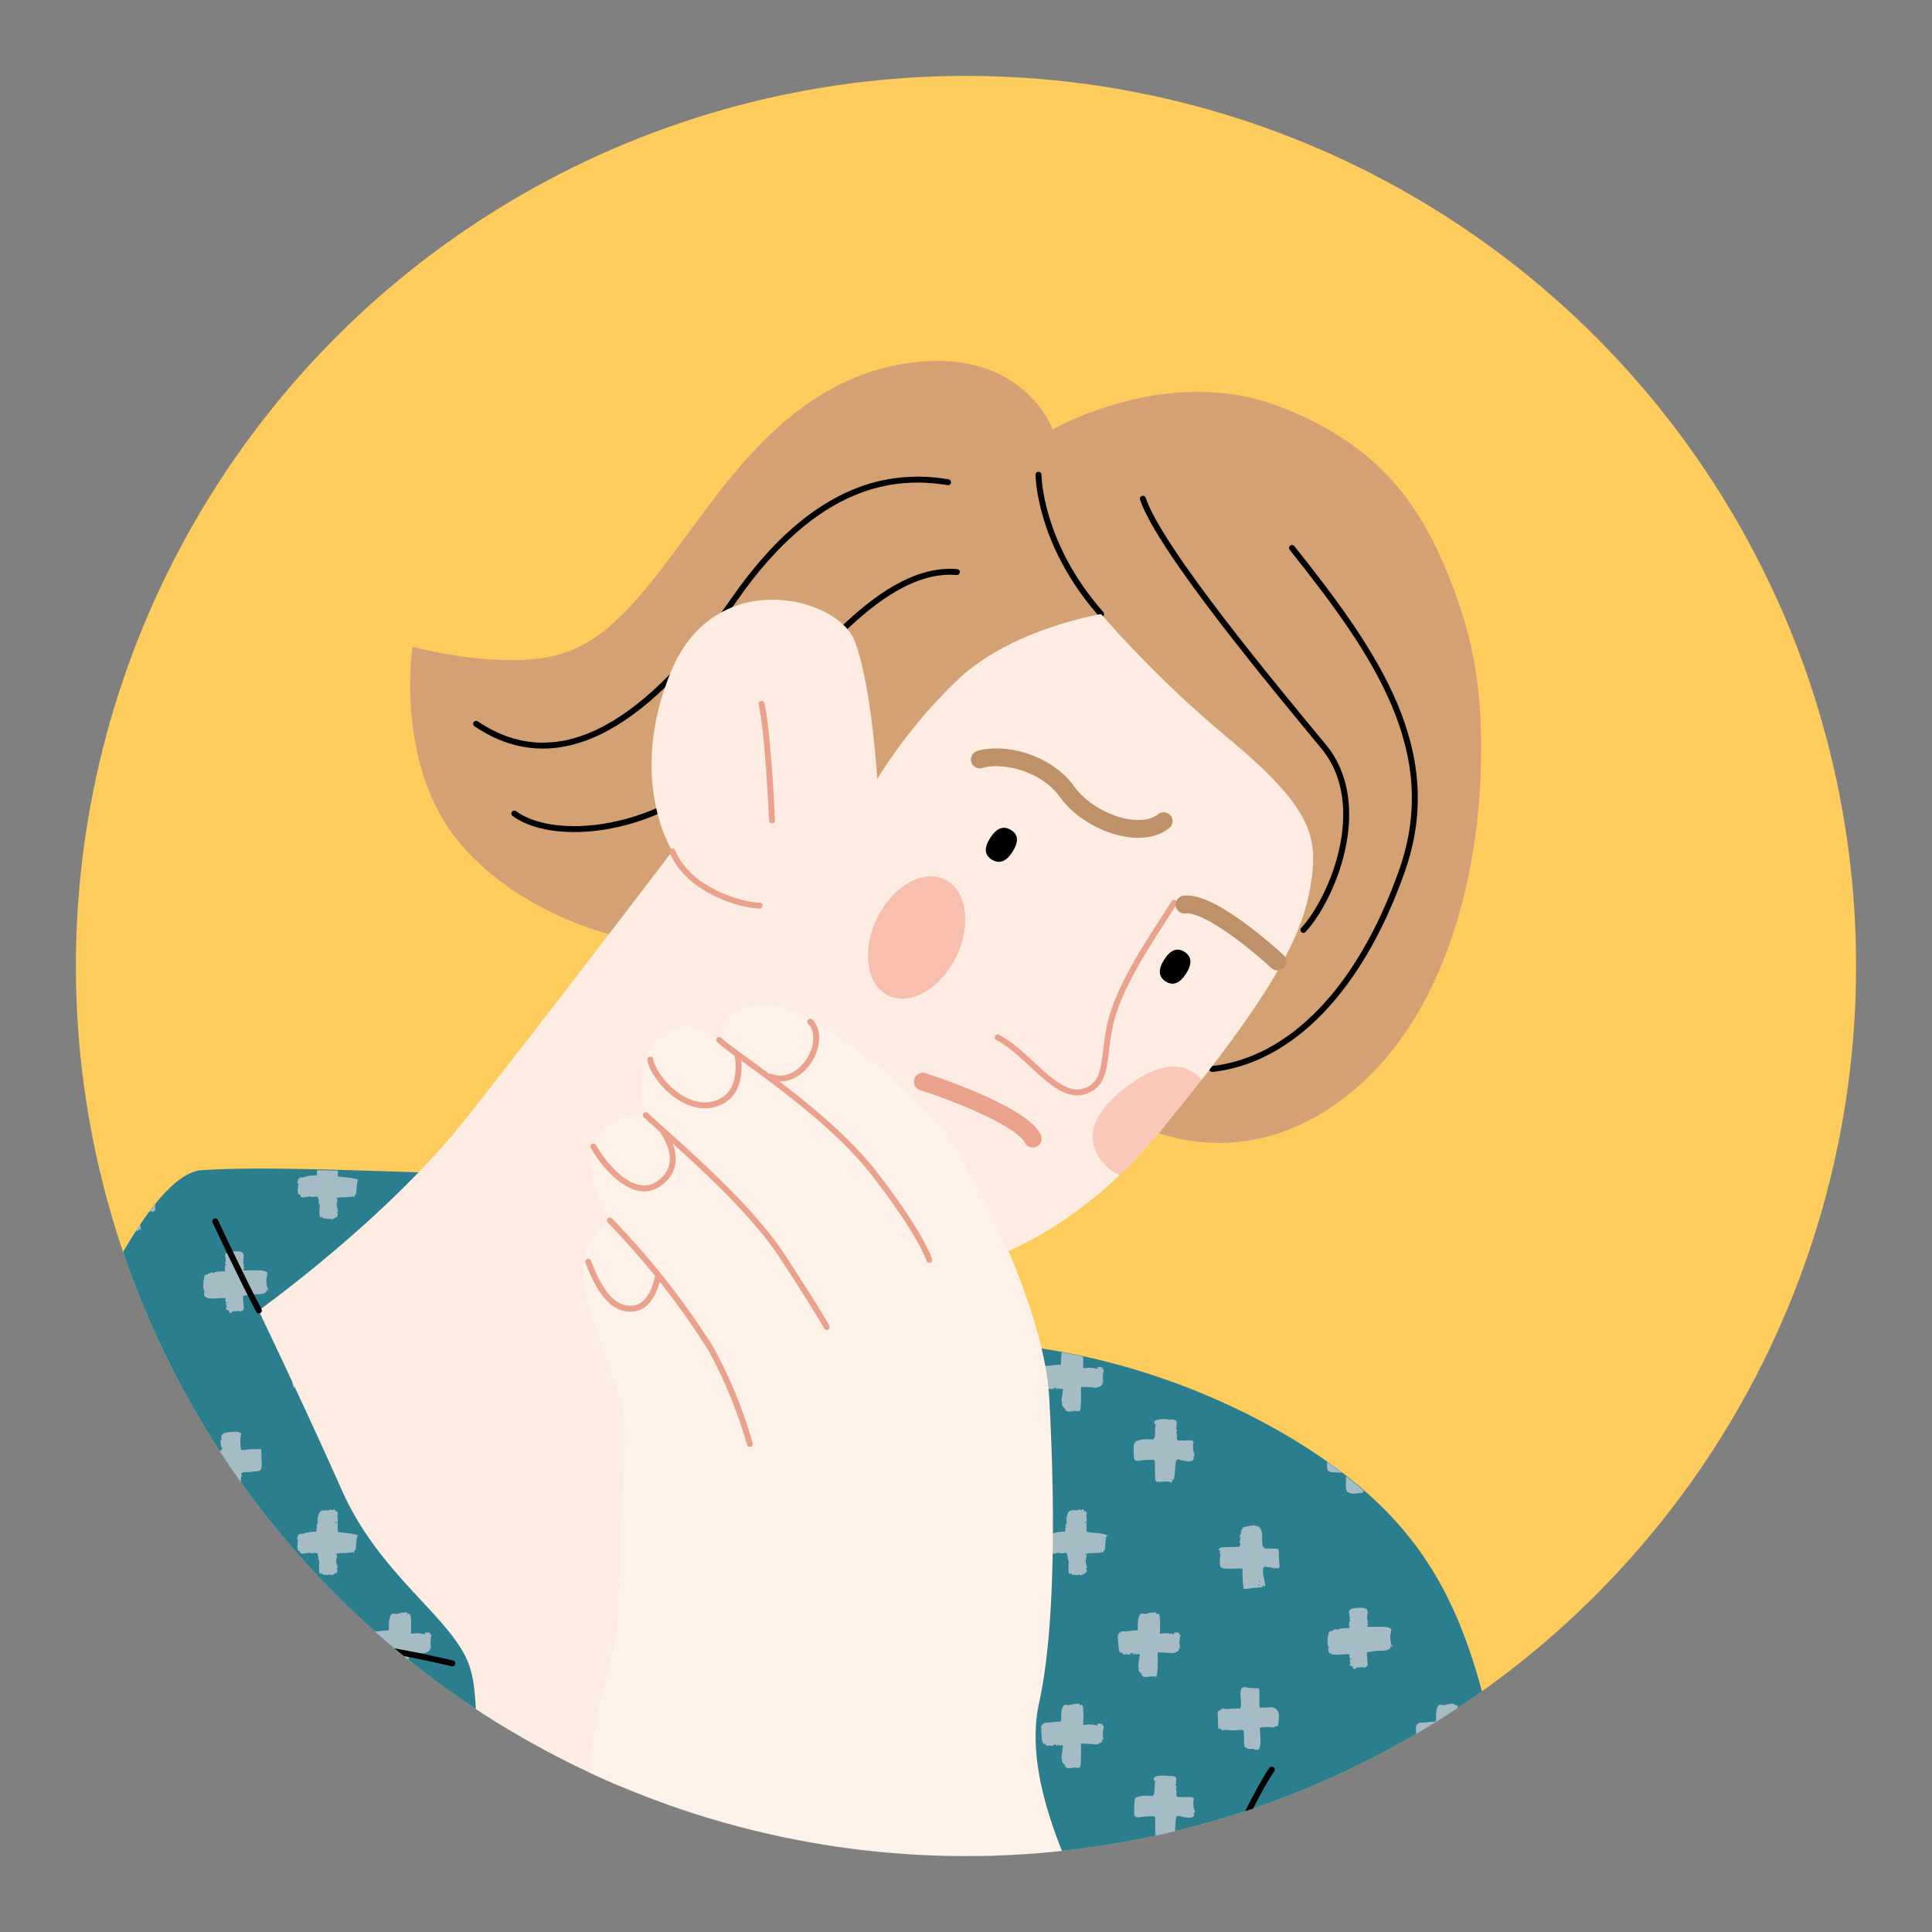 <svg xmlns="http://www.w3.org/2000/svg" id="Layer_1" data-name="Layer 1" viewBox="0 0 280 280"><rect x="0" y="0" width="280" height="280" fill="#808080" stroke="none"/><defs><clipPath id="clip-path"><circle id="SVGID" class="cls-1" cx="140" cy="-220" r="129"/></clipPath><clipPath id="clip-path-2"><circle id="SVGID-2" data-name="SVGID" class="cls-2" cx="140" cy="140" r="129"/></clipPath><style>.cls-1{fill:#a5bcc5}.cls-2{fill:#fdcc5c}.cls-10,.cls-15,.cls-16,.cls-6{fill:none;stroke-linecap:round;stroke-linejoin:round}.cls-6{stroke:#010101}.cls-10,.cls-15,.cls-6{stroke-width:.86px}.cls-7{fill:#eaa28d}.cls-8{fill:#047889}.cls-10{stroke:#c5513d}.cls-15{stroke:#eaa28d}.cls-16{stroke:#bf9169;stroke-width:2.58px}</style></defs><circle id="SVGID-3" data-name="SVGID" class="cls-1" cx="140" cy="-220" r="129"/><g style="clip-path:url(#clip-path)"><path d="M174-181.25c7.72-1.71 9.87 1.29 12.87 5.15a55.25 55.25 0 0 0 6.44 6.86s62.63 21 99.09 60.06 53.65 72.5 57.08 100.38-.85 48.47-12.87 63.06L259 1.5s-15-21.88-22.31-31.75-18.44-25.31-18.44-25.31l-5.61 110.68L96.82 63.7 80.94 26.81-22.44 67.56S-31 39.67-17.72-8.37s29.17-77.22 51.05-101.24 60.91-50.19 69.49-52.76c0 0 6.87-18 15-18.45s56.18-.43 56.18-.43Z" style="fill:#fcbf22"/><path d="M102.82-162.37a238.9 238.9 0 0 0-6.43 53.19c0 28.31 8.15 98.66 10.72 115.82l-19.73 4.72s-9.44-50.62-10.3-89.65 1.29-66.5 4.72-72.5 10.3-11.15 13.3-12 7.72.42 7.72.42Z" style="fill:#394766"/><path class="cls-6" d="M259 1.5c7.72-7.58 28.31-17 41.75-15.88"/><path class="cls-7" d="M-22.44 67.56A37 37 0 0 1-15 53.4a124.19 124.19 0 0 0 8.29-10S12.74-4.08 24.18-23s22-35.74 28.59-45.47S73.65-88.26 77-89.69c0 0 0 8.87.19 12.3 0 0 11.44-5.24 16.68-7.15s17.83-8.39 20.5-.38-2.48 11.82-2.48 11.82a11 11 0 0 1 4.67 6.1c1.24 4.2-2.29 9.53-2.29 9.53s3.53.1 3.43 5.34-4.48 9.54-4.48 9.54 3.34 2.67.29 8.67-16.68 13.82-21 22-25.84 72.83-42.42 93S17.12 102.69-.61 94.3s-21.83-26.74-21.83-26.74Z"/><path class="cls-8" d="m79.64 4.56 60.08-15.33A16.85 16.85 0 0 1 159.92.34L192.79 101c1.36 4.17-3 11.35-7.32 12.23l-62.23 10.36a14.88 14.88 0 0 1-17.17-10.07l-34.61-98c-1.28-3.99 4.08-9.91 8.18-10.96Z"/><path d="m76.62 8 61.89-15.8A14.88 14.88 0 0 1 156.33 2l33.45 102.47a7.36 7.36 0 0 1-5.52 9.49l-64 13.11a14.88 14.88 0 0 1-17.2-10.07L71.43 17.36A7.35 7.35 0 0 1 76.62 8Z" style="fill:#153745"/><path class="cls-7" d="M259 1.5s-14.59 9.86-28.31 13.29a174.71 174.71 0 0 1-36.47 4.72h-27.91l6.86 20.16s-12.86 8.58-27.45 9.44-30.46.86-30.46 7.72 12.06 8.87 12.06 8.87-9-.76-8.58 4.77 8 7.62 12.39 8.58 14.3 1.33 14.3 1.33-13.15 1.53-17.16 1.91-5.14 5.33-3.05 8.58 7.82 3.62 12.4 4.38a45.49 45.49 0 0 0 8.58.57s-8.2 0-7.44 4.77 3.81 7.24 13.35 8a108 108 0 0 0 39.65-4.39c15.07-4.76 26.31-13.34 39.66-17.54s40.8-6.86 65.2-11.82 36.71-13.54 40-20.59S342 23.18 325.8 8.88 295.48-5.61 282.52-4.84A64.33 64.33 0 0 0 259 1.5Z"/><path class="cls-10" d="M173.17 39.67c6.58-4.86 9.73-8 13.45-8.86M127.32 65.7c9.34 1.72 28 1 37.56-2.29"/><path class="cls-10" d="M117.6 52.73c5.72 0 9.72 1.91 11.06 5.53s1.33 6.1.76 7.82M119.69 67.8c5.15.19 13.16.76 14.3 5s.39 6.1.39 6.1M146.2 80c9 .19 20-.38 25.35-1.53M126.94 83.05c4.77 0 11.06 1.14 12.2 5.34s-.57 6.67-.57 6.67M146.2 95.82c13.53.77 21.73.58 28.59-.57"/><path class="cls-10" d="M149.44 96c4.19 2.29 7.62 10.11 2.67 12.59"/><path class="cls-8" d="M92.27 21.33c.7 2.59-.06 4.22-2.25 4.82s-3.68-.42-4.38-3 0-4.22 2.25-4.82 3.67.4 4.38 3Z"/></g><circle id="SVGID-4" data-name="SVGID" class="cls-2" cx="140" cy="140" r="129"/><g style="clip-path:url(#clip-path-2)"><path d="M67.76 170.14c-17-.55-30.24-1.1-38.49-.55s-18.69 26.94-18.69 26.94-97.87 23.64-152.85 97.87-30.79 133.6 9.35 171.54L-73 413.71l-15.94-37.39s9.34-3.3 29.68-13.2 25.85-13.19 25.85-13.19 10.41 50.58 14.3 79.17 7.7 113.81 7.7 113.81S40.27 568.75 99.1 560s79.17-24.19 79.17-24.19l-5.5-70.92s23.64 12.64 47.29-3.85 22-66 16.49-89.07S223.9 295 219 265.81s-9.35-44-32.44-57.73a101.23 101.23 0 0 0-46.74-13.75Z" style="fill:#2b7e8e"/><path class="cls-1" d="M192.33 212.21c0 .88-.05 1.18 1.3 1.18l.9.06c-.71-.54-1.44-1.08-2.2-1.61ZM195.27 216.18c.71.57 2 .11 2 .18s.3 0 .37-.32a62.71 62.71 0 0 0-2.56-2.12c.03.66-.17 1.98.19 2.26ZM164.45 209.11c-.2.2-.13 1.19-.13 1.73 0 1.28.54.79 1.9.75s1.13-.28 1.16 1.45c.05 2.13 0 1.71 1.25 1.68s.78.14 1.05.1.32-.19.16-.11.22-.18.29-.41a8.22 8.22 0 0 0 .18-1.43c.13-2 .21-1.24 1.78-1.09.61.05.88-.21.82-.21s.28-.28.15-.21-.11-.38 0-.33.12-.24 0-.16-.09 0 0-.05.08-.12 0-.2a2.94 2.94 0 0 1-.11-1.46c.1-.1 0-.42-.43-.42-1.16 0-1.92.17-1.94-.16s0-.86-.11-1-.07-.11 0-.06.1 0 .1-.2c0-.38-.11-.09-.2-.25s.15.18.16-.54-.05-.67-.53-.79-.36.12-.52 0a5.51 5.51 0 0 0-.89-.07c-1.62 0-1.38.7-1.19.7s0 0 0 1.13c-.05 2.06-.45.46-2.84 1.41-.08 0-.08 0 0 .05s-.01.04-.11.15Zm5.43 5.23c.05 0 .17.17.05.17s-.03-.17-.05-.17ZM176.86 224.71c.13 0 .13 0 0 .07s-.11.38 0 .41-.07.17-.07 1.2 0 1 3.27.92c0 2.73.24 2.84.15 2.85s-.05.19.78.07a13.07 13.07 0 0 1 1.63-.17c.34 0 .59-.26.46-.19s-.05-.19.14 0c.63.51-1-3.23.4-2.78.42.14.62-.05.62.09s.24 0 .42.12.12-.16.28-.06.31.13.31 0 .14.08.18-.14-.09-1.08-.09-1.92 0-.72-1-.75c-1.2 0-1.37.13-1.42-1.25 0-1 0-1.21-.24-1.6-.11-.21-.38-.5-.56-.41s-.1-.12-.33-.12a7.83 7.83 0 0 0-1.68.34c-.11.17.06.21-.13.28s0 .16-.13.36.17.24 0 .29-.27.64-.1.53 0 0-.07.53.25.29.09.45 0 .32-.12.33c-1.88.14-3-.09-3 .45a.13.13 0 0 0 .21.1Zm5.72 4.44c.08 0 .14 0 0 .12s-.11-.12 0-.12Zm-.12.52c.11 0 .18 0 0 .1s-.16-.1 0-.1ZM192.14 262.6c.1-.06.31.3.17.3s.06 0 0 1-.05 1.18 1.3 1.18a7.79 7.79 0 0 1 1.45.15c.2.13-.27 2.27.19 2.64.71.57 2 .1 2 .18.6.6.44-2.49.64-2.56s-.22-.18 0-.39.75-.11 1.32-.17c2-.23 1.56.08 1.53-3.31-3 0-2.59.22-2.68.16s-.19.08-.28-.2a6.85 6.85 0 0 1 0-2c.2-.25-.25-.46-.8-.46-2.64.08-1.51.6-1.91.45-.19-.07 0 0-.12.24s.15.52 0 .44-.12.77 0 1 .17.43 0 .5a.1.1 0 0 0 0 .15s-2 0-2 .29-.18 0-.13-.05-.24-.05-.39 0-.2.58-.31.4-.07.12.02.06Zm1.64.83c.16 0 .15.14.05.14s-.21-.14-.05-.14Zm-1.18-1.29c.05 0 .17.17.05.17s-.03-.17-.05-.17ZM192.52 238.62c.14 0 0 0 0 .4-.23 1.47 3.15.35 3.1.87 0 .26-.23.27 0 .35s-.1.31 0 .41-.07.27.1.39.09.07 0 .07-.1.07-.1.16.21.32.13.18.25.06.38.31.18.23.36 0 .87 0 .77-.17.34.35.88-.14c.23-.21-.23-2 .06-2a13.09 13.09 0 0 1 1.63-.21c1.71 0 1.33-.29 1.55-.27s.1-.8.26-.41.18-.12.08-.12-.41-1.34-.12-1.83v-.06c0 .04-.08 0 0-.15.48-1-3.23-.49-3.4-.65s-.12-.16 0-.16.08 0 0-.14-.08-.12 0-.08.1 0 .1-.07-.24-.06-.09-.23a.21.21 0 0 0 0-.23c-.35-.54.68-1.86-1-1.83-2.32 0-1.58.74-1.64 1.08 0 .16 0 .25.05.25s.07 0 0 .17 0 .44.1.36 0 .15-.1.09-.13.88-.06.83.06 0 .06.05c0 .23-1.35 0-1.71.34-.09.07-.13.08-.13 0 0-.27-.82.22-.85.23-.34.13-.26-.24-.39.39-.14.34-.23 1.86-.02 1.82Zm3.33 1.78c.16 0 .15 0 0 .1s-.16-.1 0-.1ZM162.58 239.57c.19-.15 0 .13.28.2s0-.09.59 0 .24-.15.4-.15.4-.15.32 0 0 .21.19.11.47.11.55 0 .37.07.22.39c-.08.17-.07.19 0 .14s-.31 1.15-.08 1.55c.1.17-.19.12 0 .32s.07.12.05.12.53.54.38.46.13.53 1 .29c1.23-.35 1.31 1.27 1.3-3.52a17.43 17.43 0 0 1 2.09.12c.38 0 1.1-.36 1-.62s.12-.3.05-.18.12.13.12 0a3.33 3.33 0 0 1-.07-1.21c.13-.69.15-.8 0-.69s-.1.05-.06-.1 0-.17-.1-.13-.05-.13-.36-.08-.41 0-.26.19-.6-.11-1.33-.08-.82.22-.76-.22c0 0 .13-2.35-.15-2.55s-.41.19-.36-.09-.78-.08-.81-.1c-.18-.07-.49.14-.88.18-.12 0-.91-.61-1 1.45 0 1 .07.93-.42.93s-.65.1-1.4.13-.79 0-.63.14-.16-.05-.31.12.22.34-.06.24h-.1c.04 0 .02 3.07.6 2.64Zm1.66 0c.06-.16.14-.1.11-.1s-.19.32-.11.08Zm-1.8-.14c.12 0 .09.17.05.17s-.18-.19-.05-.19ZM205.78 252.79c.18-.15 0 .14.27.21s0-.09.6 0 .24-.15.39-.15.4-.16.32 0 0 .2.2.1.46.12.54 0 .37.07.23.38-.08.2 0 .15-.31 1.15-.07 1.55c.1.16-.19.11 0 .31s.08.12.05.12.54.54.38.46.13.54 1 .3c1.23-.35 1.31 1.27 1.3-3.52a17.35 17.35 0 0 1 2.09.12c.38 0 1.11-.36 1-.62s.12-.3.05-.18.12.13.11 0a3.66 3.66 0 0 1-.06-1.22c.13-.68.15-.79 0-.68s-.09 0-.06-.1 0-.18-.09-.13-.06-.14-.37-.08-.4 0-.26.19-.6-.11-1.33-.08-.82.21-.75-.23c0 0 .12-2.34-.15-2.54s-.42.19-.37-.09-.77-.09-.81-.1-.49.14-.87.18c-.13 0-.91-.61-1 1.44 0 1 .07.94-.43.94s-.65.09-1.4.13-.78 0-.63.14-.15-.06-.31.12.22.34-.06.24h-.1c.04 0 0 3.12.59 2.64Zm1.66 0c.06-.16.14-.1.1-.1s-.19.31-.1.09Zm-1.81-.14c.12 0 .1.17.05.17s-.17-.18-.05-.18Z"/><path class="cls-1" d="M195.89 240.5c.11-.06.12-.1 0-.1s-.1.16 0 .1ZM176.81 250.54c.14-.13.15-.13.11 0s.36.25.53.19 1 .07 1.35.05c1.29-.07 1.32-.15 1.43.09s0 2 .18 2.29.37 0 .29.16.44.15.63.14c.68-.06.53.35.81.11.12-.1.13-.1.08 0s.66.29.4-2.48c-.07-.84-.05-.69.43-.75a5.14 5.14 0 0 1 1.24 0c.56.07.44-.21.56-.14s.45-.1.39-.26.73-2.51-1.12-2.51a13.07 13.07 0 0 1-1.51.06c-.21-.12 0-2.55-.14-2.71s-.14-.15-.14-.11 0 0-.09 0-1 0-1.21-.06a4.48 4.48 0 0 1-.51-.08c-1.38-.31-.27 2.68-.83 3.08a19 19 0 0 0-2 .09c-.12.08 0-.07-.3-.09s-.14.11-.39.1-.4.5-.4.29-.17 0-.12.58c.09 1.63-.01 2.26.33 1.96Zm.13-2.8s.07.16-.05.16.11-.16.05-.16ZM170.51 260.24c0-.31 0-.86-.11-1s-.07-.11 0-.06.1 0 .1-.2c0-.39-.11-.1-.2-.25s.15.17.16-.55-.05-.67-.53-.78-.36.12-.52 0a6.94 6.94 0 0 0-.89-.07c-1.62 0-1.38.71-1.19.71s0-.05 0 1.12c-.05 2.07-.45.46-2.84 1.42-.08 0-.08 0 0 .05s.08 0 0 .13-.13 1.19-.13 1.74c0 1.28.54.79 1.9.75s1.13-.28 1.16 1.45c.05 2.13 0 1.7 1.25 1.68s.78.13 1.05.09.32-.18.16-.1.22-.19.29-.42a8.23 8.23 0 0 0 .18-1.42c.13-2 .21-1.25 1.78-1.1.61.06.88-.2.82-.2s.28-.28.15-.21-.11-.39 0-.33.12-.25 0-.16-.09 0 0 0 .08-.13 0-.2a3 3 0 0 1-.11-1.47c.1-.09 0-.41-.43-.41-1.27-.05-2.03.12-2.05-.21Zm-.58 5.92c-.17 0 0-.17-.05-.17s.17.17.05.17ZM211.88 273.66v-1.8c0-.75-.21-.82-.05-.73s.12-.3 0-.24-.07 0 0-.08c.11-.27-.46 0-.34-.2s-.21-.24-.29-.1-.07-.06-.34-.06 0 .13-.56.11-1 0-1.17.54c-.09.3-.27.89-.09.8s-.37.41-.09.24-.29.81-.06.81-.15 0-.08.4.05.24-.84.35-.93.29-1.41.26c-.22 0-.3 0-.27.07s0 .09-.06.09-.25.27-.15.21-.22.33 0 .55.1.15 0 .18-.09.06 0 .13-.27 1.09.23 1.28c.3.11 0 .17.23.33s1.19-.15 1.3-.09.68.14.68 0 0-.06.08 0 .08.1.08 0 .09.12.22.07.1.5.23.67.07.11 0 .06c-.28-.17.11.33.1.49-.18 2.38.27 1.66.25 1.62s.15 0 .09.1.51.3.41.14.22.15.22.08.09 0 .21 0 .21.06.21-.05 0-.11.13 0 .2.09.47 0c.46-.14.15-.31.34-.24s.25-.21.28-.42-.13-.14-.13-.28.17.06.17-.08-.31-.93-.17-1.29.14-.68 0-.59-.32-.26 1.17-.24c1.31 0 1.22-.29 1.3 0 0 .14 0 .14 0 0s.05-.12.11-.09.07 0 0 0 0-.37.12-.31.11-2.47.42-2c.05.06.07.08.07 0-.06-.48-2.81-.55-3.02-.69Zm-.15-1.28c-.1.06-.31-.19-.22-.19s.32.13.22.19ZM176.86 276.37c.13 0 .13 0 0 .06s-.11.39 0 .42-.07.16-.07 1.2 0 .95 3.27.92c0 2.72.24 2.84.15 2.84s-.05.2.78.07a11.38 11.38 0 0 1 1.63-.16c.34 0 .59-.26.46-.2s-.05-.19.14 0c.63.51-1-3.24.4-2.78.42.13.62 0 .62.08s.24 0 .42.12.12-.16.28-.06.31.13.31 0 .14.09.18-.13-.09-1.09-.09-1.92 0-.72-1-.75c-1.2 0-1.37.12-1.42-1.25 0-1 0-1.21-.24-1.6-.11-.21-.38-.51-.56-.41s-.1-.12-.33-.12a7.26 7.26 0 0 0-1.68.34c-.11.17.06.21-.13.28s0 .15-.13.36.17.24 0 .29-.27.64-.1.53 0 0-.07.52.25.29.09.45 0 .32-.12.34c-1.88.14-3-.1-3 .45a.13.13 0 0 0 .21.11Zm5.72 4.43c.08 0 .14.05 0 .13s-.11-.13 0-.13Zm-.12.53c.11 0 .18 0 0 .1s-.16-.1 0-.1ZM137.83 211c.1-.06.31.29.17.29s.05 0 0 1 0 1.18 1.31 1.18a9 9 0 0 1 1.45.15c.2.13-.28 2.27.18 2.64.71.57 2 .11 2.06.18.59.6.43-2.48.64-2.55s-.22-.18 0-.39.75-.12 1.31-.18c2-.22 1.57.08 1.54-3.3-3 0-2.6.22-2.68.15s-.19.08-.28-.2a6.79 6.79 0 0 1 0-2c.2-.25-.25-.47-.8-.47-2.64.08-1.52.61-1.91.46-.2-.07 0 0-.12.23s.15.52 0 .45-.12.76 0 1 .18.43 0 .5a.09.09 0 0 0 0 .15s-2 0-2 .29-.18 0-.13-.05-.24 0-.39 0-.2.58-.31.4-.13.07-.04.07Zm1.64.82c.16 0 .15.14 0 .14s-.16-.19 0-.19Zm-1.18-1.28c.05 0 .17.17.05.17s-.03-.22-.05-.22ZM110.16 184.57c-.59 0-.66.09-1.41.13s-.78 0-.62.13-.16-.05-.31.12.22.35-.06.24h-.1c.04 0 0 3.15.61 2.68.18-.15 0 .14.28.21s0-.09.59-.05.24-.15.4-.15.4-.15.32 0 0 .2.19.1.47.12.55 0 .36.08.22.39-.08.2 0 .15-.31 1.15-.08 1.54c.1.17-.19.12 0 .32s.07.12 0 .12.54.54.39.46.13.53 1 .29c1.24-.34 1.32 1.28 1.3-3.51a16 16 0 0 1 2.1.11c.37 0 1.1-.35 1-.62s.12-.29 0-.18.12.14.12 0-.06-.32-.08-.52l-6.07-2c-.02.05-.13.04-.34.04Zm-2 3.35s-.17-.16 0-.16.06.16.01.16Zm1.76 0c.06-.16.14-.11.11-.11s-.18.32-.1.09ZM153.35 197.8c-.59 0-.65.09-1.4.13s-.79 0-.63.13-.16-.05-.31.12.22.34-.06.24h-.1c.04 0 0 3.15.61 2.68.19-.15 0 .13.28.2s0-.08.59 0 .24-.15.4-.15.4-.15.32 0 0 .21.19.11.47.11.55 0 .37.07.22.39c-.07.17-.07.2 0 .15s-.31 1.14-.07 1.54c.09.17-.19.12 0 .32s.08.12.05.12.53.54.38.46.13.53 1 .29c1.23-.35 1.31 1.27 1.3-3.52a17.43 17.43 0 0 1 2.09.12c.38 0 1.1-.36 1-.62s.11-.29.05-.18.11.13.11 0a3.62 3.62 0 0 1-.06-1.21c.13-.69.14-.8 0-.69s-.1.05-.06-.1 0-.17-.09-.13-.06-.13-.37-.08-.41 0-.26.19-.6-.11-1.33-.08-.82.22-.76-.22v-1.4q-1.6-.36-3.09-.63a4.38 4.38 0 0 0-.12.92c-.04.95.07.89-.43.9Zm-2 3.35c-.05 0-.18-.17-.05-.17s.11.17.07.17Zm1.76 0c.05-.16.14-.1.1-.1s-.21.31-.08.07ZM122.5 198.88c.14-.13.15-.12.11 0s.36.24.53.18 1 .07 1.34 0c1.29-.06 1.33-.15 1.44.09s0 2 .17 2.29.38 0 .3.17.43.15.63.13c.68 0 .52.35.81.11.12-.09.13-.09.07 0s.66.3.41-2.48c-.08-.83-.05-.69.42-.74a4.3 4.3 0 0 1 1.24 0c.56.06.45-.22.57-.14s.45-.11.38-.27.74-2.5-1.11-2.5a13.12 13.12 0 0 1-1.51.06c-.21-.13 0-2.56-.14-2.71S128 193 128 193h-.09c-.09 0-1.05-.06-1.21-.07a4.07 4.07 0 0 1-.51-.08c-1.38-.3-.27 2.69-.83 3.09a18.81 18.81 0 0 0-2 .08c-.13.08 0-.07-.3-.09s-.15.12-.4.11-.4.5-.4.28-.16 0-.11.58c.11 1.65.01 2.28.35 1.98Zm.12-2.8s.07.17-.05.17.07-.17.05-.17ZM111.91 211.59c1.39 0 1.12-.28 1.16 1.45.05 2.13 0 1.71 1.24 1.68s.79.14 1 .1.33-.19.17-.11.22-.18.29-.41a9.31 9.31 0 0 0 .18-1.43c.13-2 .21-1.24 1.77-1.09.62.05.89-.21.82-.21s.29-.28.16-.21-.11-.38 0-.33.11-.24 0-.16-.08 0 0-.05.08-.12 0-.2a2.73 2.73 0 0 1-.11-1.46c.1-.1 0-.42-.44-.42-1.15 0-1.92.17-1.94-.16s0-.86-.1-1-.07-.11 0-.06.1 0 .1-.2c0-.38-.11-.09-.21-.25s.16.18.17-.54 0-.67-.54-.79-.35.12-.51 0a5.51 5.51 0 0 0-.89-.07c-1.62 0-1.38.7-1.19.7s0 0 0 1.13c-.06 2.06-.45.46-2.84 1.41-.08 0-.08 0 0 .05s.08 0 0 .14-.13 1.19-.13 1.73c-.07 1.29.47.8 1.84.76Zm3.66 2.75c.05 0 .17.17.05.17s-.03-.17-.05-.17ZM151.74 223.22c.11.12.11.15 0 .19s-.09.06 0 .12-.26 1.1.24 1.29c.3.11 0 .16.23.32s1.19-.14 1.3-.09.67.15.67 0 0-.06.09 0 .08.11.08 0 .09.12.22.07.09.51.23.68.07.1 0 .06c-.28-.17.11.33.09.49-.18 2.38.28 1.65.26 1.62s.15 0 .09.09.5.3.41.15.22.15.22.07.09 0 .21 0 .21 0 .21-.06 0-.11.13 0 .19.08.46 0c.47-.14.16-.31.35-.23s.24-.22.28-.43-.13-.14-.13-.27.16.06.16-.09-.3-.92-.16-1.29c.08-.21.14-.67 0-.58s-.33-.26 1.17-.25c1.3 0 1.22-.29 1.3 0 0 .14 0 .14 0 0s.05-.13.11-.09.07 0 0 0 0-.37.12-.31.11-2.48.42-2.06c.06.08.08.09.06 0-.11-.43-2.86-.5-3.08-.63v-1.81c0-.75-.21-.82-.06-.72s.13-.31 0-.24-.06 0 0-.08c.11-.28-.46 0-.35-.21s-.2-.23-.28-.09-.07-.06-.34-.06 0 .13-.57.1-1 0-1.16.55c-.09.3-.28.89-.1.8s-.37.41-.08.24-.29.8-.07.8-.14 0-.08.41.06.23-.83.34-.94.29-1.41.26c-.22 0-.31 0-.27.07s0 .09-.07.09-.24.28-.14.21-.12.35.07.57Zm5.45-2.68c.07 0 .32.12.23.18s-.31-.18-.23-.18ZM122.55 224.71c.13 0 .13 0 0 .07s-.1.38 0 .41-.07.17-.07 1.2 0 1 3.26.92c0 2.73.25 2.84.16 2.85s0 .19.78.07a13.11 13.11 0 0 1 1.62-.17c.35 0 .6-.26.47-.19s-.05-.19.14 0c.62.51-1-3.23.39-2.78.43.14.63-.05.63.09s.23 0 .42.12.12-.16.28-.06.31.13.31 0 .13.08.18-.14-.09-1.08-.1-1.92 0-.72-1-.75c-1.21 0-1.38.13-1.43-1.25 0-1 0-1.21-.23-1.6-.11-.21-.39-.5-.56-.41s-.1-.12-.33-.12a8 8 0 0 0-1.69.34c-.1.17.06.21-.12.28s0 .16-.13.36.17.24 0 .29-.26.64-.09.53 0 0-.07.53.25.29.09.45 0 .32-.12.33c-1.88.14-3-.09-3 .45a.14.14 0 0 0 .21.1Zm5.72 4.44c.08 0 .13 0 0 .12s-.11-.12 0-.12Zm-.12.52c.11 0 .18 0 0 .1s-.15-.1 0-.1ZM137.83 262.6c.1-.06.31.3.17.3s.05 0 0 1 0 1.18 1.31 1.18a8 8 0 0 1 1.45.15c.2.13-.28 2.27.18 2.64.71.57 2 .1 2.06.18.59.6.43-2.49.64-2.56s-.22-.18 0-.39.75-.11 1.31-.17c2-.23 1.57.08 1.54-3.31-3 0-2.6.22-2.68.16s-.19.08-.28-.2a6.85 6.85 0 0 1 0-2c.2-.25-.25-.46-.8-.46-2.64.08-1.52.6-1.91.45-.2-.07 0 0-.12.24s.15.52 0 .44-.12.77 0 1 .18.43 0 .5a.09.09 0 0 0 0 .15s-2 0-2 .29-.18 0-.13-.05-.24-.05-.39 0-.2.58-.31.4-.13.12-.04.06Zm1.64.83c.16 0 .15.14 0 .14s-.16-.14 0-.14Zm-1.18-1.29c.05 0 .17.17.05.17s-.03-.17-.05-.17ZM138.21 238.62c.13 0 0 0 0 .4-.23 1.47 3.15.35 3.1.87 0 .26-.23.27 0 .35s-.11.31 0 .41-.07.27.1.39.09.07 0 .07-.1.07-.1.16.21.32.13.18.25.06.38.31.18.23.36 0 .87 0 .76-.17.34.35.88-.14c.24-.21-.22-2 .07-2a13.13 13.13 0 0 1 1.62-.21c1.72 0 1.33-.29 1.55-.27s.11-.8.27-.41.17-.12.08-.12-.42-1.34-.12-1.83c.05-.09 0-.1 0-.06s-.07 0 0-.15c.48-1-3.22-.49-3.39-.65s-.12-.16-.06-.16.09 0 0-.14-.09-.12 0-.08.1 0 .1-.07-.24-.06-.09-.23a.21.21 0 0 0 0-.23c-.35-.54.68-1.86-1-1.83-2.33 0-1.58.74-1.64 1.08 0 .16 0 .25.05.25s.07 0 0 .17 0 .44.1.36 0 .15-.1.09-.13.88-.06.83.06 0 .06.05c0 .23-1.36 0-1.71.34-.1.07-.13.08-.13 0 0-.27-.82.22-.85.23-.35.13-.26-.24-.39.39-.09.34-.18 1.86.03 1.82Zm3.33 1.78c.16 0 .14 0 0 .1s-.16-.1 0-.1ZM108.27 239.57c.18-.15 0 .13.28.2s0-.09.59 0 .24-.15.4-.15.4-.15.32 0 0 .21.19.11.47.11.55 0 .36.07.22.39c-.08.17-.08.19 0 .14s-.31 1.15-.08 1.55c.1.17-.19.12 0 .32s.07.12 0 .12.54.54.39.46.13.53 1 .29c1.24-.35 1.32 1.27 1.3-3.52a17.55 17.55 0 0 1 2.1.12c.37 0 1.1-.36 1-.62s.12-.3 0-.18.12.13.12 0a3.33 3.33 0 0 1-.07-1.21c.13-.69.15-.8 0-.69s-.09.05-.06-.1 0-.17-.09-.13 0-.13-.37-.08-.4 0-.26.19-.6-.11-1.33-.08-.81.22-.75-.22c0 0 .13-2.35-.15-2.55s-.41.19-.36-.09-.78-.08-.81-.1-.49.14-.88.18c-.12 0-.91-.61-1 1.45 0 1 .07.93-.42.93s-.66.1-1.41.13-.78 0-.62.14-.16-.05-.31.12.22.34-.06.24h-.1c.04 0 .08 3.07.67 2.64Zm1.66 0c.06-.16.14-.1.11-.1s-.19.32-.11.08Zm-1.81-.14c.12 0 .1.17 0 .17s-.12-.19 0-.19ZM151.46 252.79c.19-.15 0 .14.28.21s0-.09.59 0 .24-.15.4-.15.4-.16.32 0 0 .2.19.1.47.12.55 0 .37.07.22.38-.07.2 0 .15-.31 1.15-.07 1.55c.09.16-.19.11 0 .31s.08.12.05.12.53.54.38.46.13.54 1 .3c1.23-.35 1.31 1.27 1.3-3.52a17.43 17.43 0 0 1 2.09.12c.38 0 1.1-.36 1-.62s.11-.3.05-.18.11.13.11 0a3.66 3.66 0 0 1-.06-1.22c.13-.68.14-.79 0-.68s-.1 0-.06-.1 0-.18-.09-.13-.06-.14-.37-.08-.41 0-.26.19-.6-.11-1.33-.08-.82.21-.76-.23c0 0 .13-2.34-.14-2.54s-.42.19-.37-.09-.77-.09-.81-.1-.49.14-.88.18c-.12 0-.9-.61-1 1.44 0 1 .08.94-.42.94s-.65.09-1.4.13-.79 0-.63.14-.16-.06-.31.12.22.34-.06.24h-.1c.04 0 .01 3.12.59 2.64Zm1.67 0c.05-.16.14-.1.1-.1s-.23.31-.1.09Zm-1.81-.14c.12 0 .09.17.05.17s-.18-.18-.05-.18Z"/><path class="cls-1" d="M141.58 240.5c.1-.06.12-.1 0-.1s-.11.16 0 .1ZM122.5 250.54c.14-.13.15-.13.11 0s.36.25.53.19 1 .07 1.34.05c1.29-.07 1.33-.15 1.44.09s0 2 .17 2.29.38 0 .3.16.43.15.63.14c.68-.06.52.35.81.11.12-.1.13-.1.07 0s.66.29.41-2.48c-.08-.84-.05-.69.42-.75a5.15 5.15 0 0 1 1.24 0c.56.07.45-.21.57-.14s.45-.1.38-.26.74-2.51-1.11-2.51a13.12 13.12 0 0 1-1.51.06c-.21-.12 0-2.55-.14-2.71s-.14-.15-.14-.11 0 0-.09 0-1.05 0-1.21-.06a4.07 4.07 0 0 1-.51-.08c-1.38-.31-.27 2.68-.83 3.08a19 19 0 0 0-2 .09c-.13.08 0-.07-.3-.09s-.15.11-.4.1-.4.5-.4.29-.16 0-.11.58c.09 1.63-.01 2.26.33 1.96Zm.12-2.8s.07.16-.05.16.07-.16.05-.16ZM116.19 260.24c0-.31 0-.86-.1-1s-.07-.11 0-.06.1 0 .1-.2c0-.39-.11-.1-.21-.25s.16.17.17-.55 0-.67-.54-.78-.35.12-.51 0a6.94 6.94 0 0 0-.89-.07c-1.62 0-1.38.71-1.19.71s0-.05 0 1.12c-.06 2.07-.45.46-2.84 1.42-.08 0-.08 0 0 .05s.08 0 0 .13-.18 1.24-.18 1.74c0 1.28.54.79 1.91.75s1.12-.28 1.16 1.45c.05 2.13 0 1.7 1.24 1.68s.79.13 1 .09.33-.18.17-.1.22-.19.29-.42a9.34 9.34 0 0 0 .18-1.42c.13-2 .21-1.25 1.77-1.1.62.06.89-.2.82-.2s.29-.28.16-.21-.11-.39 0-.33.11-.25 0-.16-.08 0 0 0 .08-.13 0-.2a2.77 2.77 0 0 1-.11-1.47c.1-.09 0-.41-.44-.41-1.15-.05-1.94.12-1.96-.21Zm-.57 5.92c-.17 0 0-.17-.05-.17s.17.17.05.17ZM151.74 274.88c.11.12.11.15 0 .18s-.09.06 0 .13-.26 1.09.24 1.28c.3.11 0 .17.23.33s1.19-.15 1.3-.09.67.14.67 0 0-.06.09 0 .08.1.08 0 .09.12.22.07.09.5.23.67.07.11 0 .06c-.28-.17.11.33.09.49-.18 2.38.28 1.66.26 1.62s.15 0 .09.1.5.3.41.14.22.15.22.08.09 0 .21 0 .21.06.21-.05 0-.11.13 0 .19.09.46 0c.47-.14.16-.31.35-.24s.24-.21.28-.42-.13-.14-.13-.28.16.06.16-.08-.3-.93-.16-1.29.14-.68 0-.59-.33-.26 1.17-.24c1.3 0 1.22-.29 1.3 0 0 .14 0 .14 0 0s.05-.12.11-.09.07 0 0 0 0-.37.12-.31.11-2.47.42-2c.06.08.08.08.06 0-.11-.43-2.86-.5-3.08-.64v-1.8c0-.75-.21-.82-.06-.73s.13-.3 0-.24-.06 0 0-.08c.11-.27-.46 0-.35-.2s-.2-.24-.28-.1-.07-.06-.34-.06 0 .13-.57.11-1 0-1.16.54c-.09.3-.28.89-.1.8s-.37.41-.08.24-.29.81-.07.81-.14 0-.08.4.06.24-.83.35-.94.29-1.41.26c-.22 0-.31 0-.27.07s0 .09-.07.09-.24.27-.14.21-.12.28.07.5Zm5.45-2.69c.07 0 .32.13.23.19s-.31-.19-.23-.19ZM122.55 276.37c.13 0 .13 0 0 .06s-.1.39 0 .42-.07.16-.07 1.2 0 .95 3.26.92c0 2.72.25 2.84.16 2.84s0 .2.78.07a11.39 11.39 0 0 1 1.62-.16c.35 0 .6-.26.47-.2s-.05-.19.14 0c.62.51-1-3.24.39-2.78.43.13.63 0 .63.08s.23 0 .42.12.12-.16.28-.06.31.13.31 0 .13.09.18-.13-.09-1.09-.1-1.92 0-.72-1-.75c-1.21 0-1.38.12-1.43-1.25 0-1 0-1.21-.23-1.6-.11-.21-.39-.51-.56-.41s-.1-.12-.33-.12a7.45 7.45 0 0 0-1.69.34c-.1.17.06.21-.12.28s0 .15-.13.36.17.24 0 .29-.26.64-.09.53 0 0-.07.52.25.29.09.45 0 .32-.12.34c-1.88.14-3-.1-3 .45a.14.14 0 0 0 .21.11Zm5.72 4.43c.08 0 .13.05 0 .13s-.11-.13 0-.13Zm-.12.53c.11 0 .18 0 0 .1s-.15-.1 0-.1ZM71.22 172.14c-.13.13 0 .32-.13.33-1.88.14-3-.09-3 .46 0 .07.06.12.15.13s.13 0 0 .06-.1.39 0 .42-.07.16-.07 1.2 0 .95 3.26.92c0 2.72.25 2.84.16 2.84s-.06.2.78.07a11.25 11.25 0 0 1 1.62-.16c.35 0 .6-.27.46-.2s0-.19.15 0c.62.51-1.06-3.24.39-2.78.42.13.63-.06.63.08s.23 0 .41.12.13-.16.29-.06.3.13.3 0 .14.09.18-.13-.08-1.09-.09-1.92a3.44 3.44 0 0 0 0-.35l-1.21-.41c-.65 0-.93 0-1.06-.36l-3.24-1.1a1.44 1.44 0 0 0-.07.39c-.05.53.24.31.09.45Zm2.78 5.35c.09 0 .14 0 0 .13s-.16-.13 0-.13Zm-.12.53c.12 0 .18 0 0 .09s-.21-.11-.05-.11ZM83.52 211c.09-.06.31.29.17.29s0 0 0 1 0 1.18 1.31 1.18a8.73 8.73 0 0 1 1.44.15c.2.13-.27 2.27.19 2.64.71.57 2 .11 2 .18.6.6.44-2.48.65-2.55s-.22-.18 0-.39.74-.12 1.31-.18c2-.22 1.56.08 1.53-3.3-3 0-2.59.22-2.67.15s-.2.08-.29-.2a7.13 7.13 0 0 1 0-2c.2-.25-.25-.47-.8-.47-2.64.08-1.52.61-1.92.46-.19-.07 0 0-.11.23s.15.52 0 .45-.13.76 0 1 .18.43 0 .5a.1.1 0 0 0-.06.15s-2 0-2 .29-.18 0-.13-.05-.23 0-.38 0-.21.58-.32.4-.02.07.08.07Zm1.64.82c.15 0 .15.14 0 .14s-.16-.19 0-.19ZM84 210.49s.17.17 0 .17 0-.17 0-.17ZM83.9 187c.13 0 0 0 0 .4-.24 1.47 3.15.35 3.1.87 0 .27-.23.27 0 .35s-.1.31.06.41-.08.28.1.39.08.08 0 .08-.11.07-.11.16.22.31.13.18.26 0 .38.3.18.23.37 0 .86 0 .76-.17.34.35.88-.13c.24-.21-.22-2.05.06-2.05a13.69 13.69 0 0 1 1.63-.21c1.72 0 1.33-.28 1.55-.26s.11-.8.26-.41.18-.12.09-.12-.42-1.35-.12-1.84q.07-.12 0-.06c-.07.05-.07 0 0-.15.48-1-3.23-.48-3.39-.65s-.12-.15-.06-.15.09 0 0-.14-.08-.13 0-.08.11 0 .11-.07-.24-.06-.1-.24a.21.21 0 0 0 0-.23c-.35-.54.67-1.86-1-1.83-2.33 0-1.58.75-1.64 1.08 0 .16 0 .25.05.25s.07 0 0 .18 0 .43.1.36 0 .15-.1.09-.13.87-.07.83.07 0 .07 0c0 .24-1.36 0-1.72.34-.09.08-.12.08-.12 0 0-.27-.82.22-.86.24-.34.12-.25-.25-.39.39-.15.37-.23 1.89-.02 1.89Zm3.33 1.78c.16 0 .14 0 0 .1s-.16-.14 0-.14ZM54 187.91c.18-.15 0 .14.27.21s0-.09.6-.05.24-.15.4-.15.39-.15.31 0 0 .2.2.1.47.12.54 0 .37.08.23.39-.08.2 0 .15-.3 1.15-.07 1.54c.1.17-.19.12 0 .32s.08.12.05.12.54.54.39.46.12.53 1 .29c1.23-.34 1.31 1.28 1.3-3.51a16 16 0 0 1 2.1.11c.37 0 1.1-.35 1-.62s.12-.29.05-.18.12.14.11 0a3.6 3.6 0 0 1-.06-1.21c.13-.68.15-.79 0-.69s-.09.05-.06-.09 0-.18-.09-.14 0-.13-.37-.08-.4 0-.26.2-.6-.12-1.33-.08-.81.21-.75-.23c0 0 .12-2.34-.15-2.54s-.42.19-.36-.09-.78-.09-.82-.1-.48.14-.87.18c-.13 0-.91-.61-1 1.44 0 1 .07.93-.43.94s-.65.09-1.4.13-.78 0-.63.13-.15-.05-.31.12.22.35 0 .24h-.1c.05 0-.12 3.16.51 2.69Zm1.66 0c.06-.16.14-.11.1-.11s-.23.33-.14.1Zm-1.81-.14c.12 0 .1.16 0 .16s-.16-.17-.04-.17ZM97.15 201.14c.19-.15 0 .13.28.2s0-.08.59 0 .24-.15.4-.15.4-.15.32 0 0 .21.19.11.47.11.55 0 .36.07.22.39c-.08.17-.08.2 0 .15s-.31 1.14-.08 1.54c.1.17-.19.12 0 .32s.07.12 0 .12.54.54.39.46.13.53 1 .29c1.24-.35 1.32 1.27 1.31-3.52a17.43 17.43 0 0 1 2.09.12c.37 0 1.1-.36 1-.62s.12-.29.05-.18.12.13.12 0a3.33 3.33 0 0 1-.07-1.21c.13-.69.15-.8 0-.69s-.09.05 0-.1 0-.17-.1-.13 0-.13-.37-.08-.4 0-.25.19-.61-.11-1.34-.08-.81.22-.75-.22c0 0 .13-2.35-.15-2.54s-.41.18-.36-.1-.78-.08-.81-.1-.49.14-.88.18c-.12 0-.91-.61-1 1.45 0 1 .07.93-.42.94s-.65.09-1.4.13-.79 0-.63.13-.16-.05-.31.12.22.34-.06.24h-.1c.04 0-.02 3.11.57 2.64Zm1.66 0c.06-.16.14-.1.11-.1s-.19.32-.11.08ZM97 201c.12 0 .1.17 0 .17s-.12-.17 0-.17Z"/><path class="cls-1" d="M87.27 188.84c.1-.06.12-.1 0-.1s-.11.16 0 .1ZM68.19 198.88c.14-.13.15-.12.1 0s.37.24.54.18 1 .07 1.34 0c1.29-.06 1.33-.15 1.44.09s0 2 .17 2.29.38 0 .3.17.43.15.62.13c.69 0 .53.35.82.11.11-.09.13-.09.07 0s.66.3.41-2.48c-.08-.83-.06-.69.42-.74a4.29 4.29 0 0 1 1.24 0c.56.06.45-.22.57-.14s.44-.11.38-.27.73-2.5-1.11-2.5a13.27 13.27 0 0 1-1.52.06c-.21-.13 0-2.56-.14-2.71s-.13-.16-.13-.12 0 0-.09 0-1.05-.06-1.21-.07a3.71 3.71 0 0 1-.51-.08c-1.38-.3-.28 2.69-.83 3.09a18.81 18.81 0 0 0-2 .08c-.13.08 0-.07-.3-.09s-.15.12-.4.11-.4.5-.4.28-.16 0-.11.58c.14 1.7-.01 2.33.33 2.03Zm.12-2.8s.07.17 0 .17.02-.17 0-.17ZM61.88 208.58a3.09 3.09 0 0 0-.1-1c-.08-.09-.07-.11 0-.06s.11 0 .11-.2c0-.38-.12-.09-.21-.25s.16.18.16-.54-.05-.67-.53-.79-.35.12-.52 0a5.39 5.39 0 0 0-.88-.07c-1.62 0-1.38.7-1.19.7s0 0 0 1.13c-.05 2.06-.45.46-2.83 1.41-.08 0-.08 0 0 .05s.08 0 0 .14-.13 1.19-.13 1.73c0 1.28.54.79 1.91.75s1.12-.28 1.16 1.45c0 2.13 0 1.71 1.24 1.68s.78.14 1 .1.33-.19.17-.11.22-.18.28-.41a7.36 7.36 0 0 0 .18-1.43c.13-2 .21-1.24 1.78-1.09.61.05.89-.21.82-.21s.29-.28.16-.21-.12-.38 0-.33.12-.24 0-.16-.08 0 0-.05.08-.12 0-.2a2.83 2.83 0 0 1-.1-1.46c.09-.1 0-.42-.44-.42-1.26.01-2.02.18-2.04-.15Zm-.57 5.93c-.17 0 0-.17-.05-.17s.17.17.05.17ZM103.25 222v-1.81c0-.75-.21-.82-.06-.72s.13-.31 0-.24-.06 0 0-.08c.11-.28-.46 0-.35-.21s-.2-.23-.28-.09-.07-.06-.34-.06 0 .13-.57.1-1 0-1.16.55c-.09.3-.28.89-.1.8s-.37.41-.09.24-.29.8-.06.8-.15 0-.08.41.06.23-.83.34-.94.29-1.41.26c-.22 0-.31 0-.27.07s0 .09-.07.09-.24.28-.14.21-.23.33 0 .55.11.15 0 .19-.09.06 0 .12-.27 1.1.24 1.29c.3.11 0 .16.23.32s1.19-.14 1.3-.09.67.15.67 0 0-.06.09 0 .08.11.08 0 .08.12.22.07.09.51.23.68.07.1 0 .06c-.29-.17.1.33.09.49-.18 2.38.28 1.65.26 1.62s.14 0 .09.09.5.3.41.15.22.15.22.07.09 0 .21 0 .21 0 .21-.06 0-.11.13 0 .19.08.46 0c.47-.14.16-.31.35-.23s.24-.22.28-.43-.14-.14-.14-.27.17.06.17-.09-.3-.92-.17-1.29c.08-.21.14-.67 0-.58s-.33-.26 1.17-.25c1.3 0 1.22-.29 1.29 0 0 .14 0 .14 0 0s0-.13.1-.09.08 0 0 0 0-.37.11-.31.12-2.48.43-2.06c0 .06.06.08.07.05-.02-.45-2.78-.52-2.99-.66Zm-.15-1.29c-.09.07-.3-.18-.22-.18s.32.13.22.19ZM68.24 224.71c.12 0 .13 0 0 .07s-.1.38 0 .41-.07.17-.07 1.2 0 1 3.26.92c0 2.73.25 2.84.16 2.85s-.06.19.78.07a12.91 12.91 0 0 1 1.62-.17c.35 0 .6-.26.46-.19s0-.19.15 0c.62.51-1.06-3.23.39-2.78.42.14.63-.05.63.09s.23 0 .41.12.13-.16.29-.06.3.13.3 0 .14.08.18-.14-.08-1.08-.09-1.92 0-.72-1-.75c-1.2 0-1.37.13-1.42-1.25a3.3 3.3 0 0 0-.23-1.6c-.11-.21-.39-.5-.56-.41s-.11-.12-.33-.12a7.79 7.79 0 0 0-1.69.34c-.11.17.06.21-.12.28s0 .16-.13.36.16.24 0 .29-.26.64-.1.53 0 0-.06.53.24.29.09.45 0 .32-.13.33c-1.88.14-3-.09-3 .45a.14.14 0 0 0 .21.1Zm5.76 4.44c.09 0 .14 0 0 .12s-.16-.12 0-.12Zm-.12.52c.12 0 .18 0 0 .1s-.21-.1-.05-.1ZM83.52 262.6c.09-.06.31.3.17.3s0 0 0 1 0 1.18 1.31 1.18a7.77 7.77 0 0 1 1.44.15c.2.13-.27 2.27.19 2.64.71.57 2 .1 2 .18.6.6.44-2.49.65-2.56s-.22-.18 0-.39.74-.11 1.31-.17c2-.23 1.56.08 1.53-3.31-3 0-2.59.22-2.67.16s-.2.08-.29-.2a7.19 7.19 0 0 1 0-2c.2-.25-.25-.46-.8-.46-2.64.08-1.52.6-1.92.45-.19-.07 0 0-.11.24s.15.52 0 .44-.13.77 0 1 .18.43 0 .5a.1.1 0 0 0-.06.15s-2 0-2 .29-.18 0-.13-.05-.23-.05-.38 0-.21.58-.32.4-.02.12.08.06Zm1.64.83c.15 0 .15.14 0 .14s-.16-.14 0-.14ZM84 262.14s.17.17 0 .17 0-.17 0-.17ZM83.9 238.62c.13 0 0 0 0 .4-.24 1.47 3.15.35 3.1.87 0 .26-.23.27 0 .35s-.1.31.06.41-.08.27.1.39.08.07 0 .07-.11.07-.11.16.22.32.13.18.26.06.38.31.18.23.37 0 .86 0 .76-.17.34.35.88-.14c.24-.21-.22-2 .06-2a13.69 13.69 0 0 1 1.63-.21c1.72 0 1.33-.29 1.55-.27s.11-.8.26-.41.18-.12.09-.12-.42-1.34-.12-1.83v-.06c0 .04-.07 0 0-.15.48-1-3.23-.49-3.39-.65s-.12-.16-.06-.16.09 0 0-.14-.08-.12 0-.08.11 0 .11-.07-.24-.06-.1-.23a.21.21 0 0 0 0-.23c-.35-.54.67-1.86-1-1.83-2.33 0-1.58.74-1.64 1.08 0 .16 0 .25.05.25s.07 0 0 .17 0 .44.1.36 0 .15-.1.09-.13.88-.07.83.07 0 .07.05c0 .23-1.36 0-1.72.34-.09.07-.12.08-.12 0 0-.27-.82.22-.86.23-.34.13-.25-.24-.39.39-.15.34-.23 1.86-.02 1.82Zm3.33 1.78c.16 0 .14 0 0 .1s-.16-.1 0-.1ZM54 239.57c.18-.15 0 .13.27.2s0-.09.6 0 .24-.15.4-.15.39-.15.31 0 0 .21.2.11.47.11.54 0 .37.07.23.39c-.08.17-.08.19 0 .14s-.3 1.15-.07 1.55c.1.17-.19.12 0 .32s.08.12.05.12.54.54.39.46.12.53 1 .29c1.23-.35 1.31 1.27 1.3-3.52a17.55 17.55 0 0 1 2.1.12c.37 0 1.1-.36 1-.62s.12-.3.05-.18.12.13.11 0a3.62 3.62 0 0 1-.06-1.21c.13-.69.15-.8 0-.69s-.09.05-.06-.1 0-.17-.09-.13 0-.13-.37-.08-.4 0-.26.19-.6-.11-1.33-.08-.81.22-.75-.22c0 0 .12-2.35-.15-2.55s-.42.19-.36-.09-.78-.08-.82-.1-.48.14-.87.18c-.13 0-.91-.61-1 1.45 0 1 .07.93-.43.93s-.65.1-1.4.13-.78 0-.63.14-.15-.05-.31.12.22.34 0 .24h-.1c.05 0-.12 3.07.51 2.64Zm1.66 0c.06-.16.14-.1.1-.1s-.23.32-.14.08Zm-1.81-.14c.12 0 .1.17 0 .17s-.16-.19-.04-.19ZM97.15 252.79c.19-.15 0 .14.28.21s0-.09.59 0 .24-.15.4-.15.4-.16.32 0 0 .2.19.1.47.12.55 0 .36.07.22.38-.08.2 0 .15-.31 1.15-.08 1.55c.1.16-.19.11 0 .31s.07.12 0 .12.54.54.39.46.13.54 1 .3c1.24-.35 1.32 1.27 1.31-3.52a17.43 17.43 0 0 1 2.09.12c.37 0 1.1-.36 1-.62s.12-.3.05-.18.12.13.12 0a3.37 3.37 0 0 1-.07-1.22c.13-.68.15-.79 0-.68s-.09 0 0-.1 0-.18-.1-.13 0-.14-.37-.08-.4 0-.25.19-.61-.11-1.34-.08-.81.21-.75-.23c0 0 .13-2.34-.15-2.54s-.41.19-.36-.09-.78-.09-.81-.1-.49.14-.88.18c-.12 0-.91-.61-1 1.44 0 1 .07.94-.42.94s-.65.09-1.4.13-.79 0-.63.14-.16-.06-.31.12.22.34-.06.24h-.1c.04 0-.02 3.12.57 2.64Zm1.66 0c.06-.16.14-.1.11-.1s-.19.31-.11.09Zm-1.81-.15c.12 0 .1.17 0 .17s-.12-.17 0-.17Z"/><path class="cls-1" d="M87.27 240.5c.1-.06.12-.1 0-.1s-.11.16 0 .1ZM68.19 250.54c.14-.13.15-.13.1 0s.37.25.54.19 1 .07 1.34.05c1.29-.07 1.33-.15 1.44.09s0 2 .17 2.29.38 0 .3.16.43.15.62.14c.69-.06.53.35.82.11.11-.1.13-.1.07 0s.66.29.41-2.48c-.08-.84-.06-.69.42-.75a5.14 5.14 0 0 1 1.24 0c.56.07.45-.21.57-.14s.44-.1.38-.26.73-2.51-1.11-2.51a13.27 13.27 0 0 1-1.52.06c-.21-.12 0-2.55-.14-2.71s-.13-.15-.13-.11 0 0-.09 0-1.05 0-1.21-.06a3.71 3.71 0 0 1-.51-.08c-1.38-.31-.28 2.68-.83 3.08a19 19 0 0 0-2 .09c-.13.08 0-.07-.3-.09s-.15.11-.4.1-.4.5-.4.29-.16 0-.11.58c.14 1.63-.01 2.26.33 1.96Zm.12-2.8s.07.16 0 .16.02-.16 0-.16ZM61.88 260.24a3.06 3.06 0 0 0-.1-1c-.08-.1-.07-.11 0-.06s.11 0 .11-.2c0-.39-.12-.1-.21-.25s.16.17.16-.55-.05-.67-.53-.78-.35.12-.52 0a6.79 6.79 0 0 0-.88-.07c-1.62 0-1.38.71-1.19.71s0-.05 0 1.12c-.05 2.07-.45.46-2.83 1.42-.08 0-.08 0 0 .05s.08 0 0 .13-.13 1.19-.13 1.74c0 1.28.54.79 1.91.75s1.12-.28 1.16 1.45c0 2.13 0 1.7 1.24 1.68s.78.13 1 .09.33-.18.17-.1.22-.19.28-.42a7.36 7.36 0 0 0 .18-1.42c.13-2 .21-1.25 1.78-1.1.61.06.89-.2.82-.2s.29-.28.16-.21-.12-.39 0-.33.12-.25 0-.16-.08 0 0 0 .08-.13 0-.2a2.86 2.86 0 0 1-.1-1.47c.09-.09 0-.41-.44-.41-1.26-.05-2.02.12-2.04-.21Zm-.57 5.92c-.17 0 0-.17-.05-.17s.17.17.05.17ZM103.25 273.66v-1.8c0-.75-.21-.82-.06-.73s.13-.3 0-.24-.06 0 0-.08c.11-.27-.46 0-.35-.2s-.2-.24-.28-.1-.07-.06-.34-.06 0 .13-.57.11-1 0-1.16.54c-.09.3-.28.89-.1.8s-.37.41-.09.24-.29.81-.06.81-.15 0-.08.4.06.24-.83.35-.94.29-1.41.26c-.22 0-.31 0-.27.07s0 .09-.07.09-.24.27-.14.21-.23.33 0 .55.11.15 0 .18-.09.06 0 .13-.27 1.09.24 1.28c.3.11 0 .17.23.33s1.19-.15 1.3-.09.67.14.67 0 0-.06.09 0 .08.1.08 0 .08.12.22.07.09.5.23.67.07.11 0 .06c-.29-.17.1.33.09.49-.18 2.38.28 1.66.26 1.62s.14 0 .09.1.5.3.41.14.22.15.22.08.09 0 .21 0 .21.06.21-.05 0-.11.13 0 .19.09.46 0c.47-.14.16-.31.35-.24s.24-.21.28-.42-.14-.14-.14-.28.17.06.17-.08-.3-.93-.17-1.29.14-.68 0-.59-.33-.26 1.17-.24c1.3 0 1.22-.29 1.29 0 0 .14 0 .14 0 0s0-.12.1-.09.08 0 0 0 0-.37.11-.31.12-2.47.43-2c0 .06.06.08.07 0-.02-.48-2.78-.55-2.99-.69Zm-.15-1.28c-.09.06-.3-.19-.22-.19s.32.13.22.19ZM75.75 276.06c-1.2 0-1.37.12-1.42-1.25a3.3 3.3 0 0 0-.23-1.6c-.11-.21-.39-.51-.56-.41s-.11-.12-.33-.12a7.24 7.24 0 0 0-1.69.34c-.11.17.06.21-.12.28s0 .15-.13.36.16.24 0 .29-.26.64-.1.53 0 0-.06.52.24.29.09.45 0 .32-.13.34c-1.88.14-3-.1-3 .45a.14.14 0 0 0 .15.13c.12 0 .13 0 0 .06s-.1.39 0 .42-.07.16-.07 1.2 0 .95 3.26.92c0 2.72.25 2.84.16 2.84s-.06.2.78.07a11.25 11.25 0 0 1 1.62-.16c.35 0 .6-.26.46-.2s0-.19.15 0c.62.51-1.06-3.24.39-2.78.42.13.63 0 .63.08s.23 0 .41.12.13-.16.29-.06.3.13.3 0 .14.09.18-.13-.08-1.09-.09-1.92.05-.74-.94-.77Zm-1.88 5.37c-.1.06-.2-.1 0-.1s.13.02 0 .1Zm.08-.5c-.11.07-.11-.13 0-.13s.14.05.05.13ZM46 169.63c.16 0-.15 0-.08.41s.05.24-.84.34-.93.29-1.41.26c-.21 0-.3 0-.26.07s0 .1-.07.1-.24.27-.14.21-.23.33 0 .55.1.15 0 .18-.08.06 0 .12-.27 1.1.24 1.29c.29.11 0 .17.23.33s1.19-.15 1.3-.09.67.14.67 0 0-.06.08 0 .09.11.09 0 .08.13.21.07.1.51.23.68.08.11 0 .06c-.29-.17.1.33.09.49-.18 2.38.28 1.66.25 1.62s.15 0 .1.09.5.3.4.15.22.15.22.08.1 0 .21 0 .21.06.21 0 0-.12.13 0 .2.08.47 0c.46-.14.15-.31.35-.23s.24-.22.28-.42-.14-.14-.14-.28.17.06.17-.08c0-.3-.31-.93-.17-1.29.08-.21.14-.68 0-.59s-.32-.26 1.18-.24c1.3 0 1.21-.29 1.29 0 0 .13 0 .13.05 0s0-.13.1-.09.08 0 0 0 0-.37.12-.31.12-2.47.42-2.06c0 .07.07.09.07.06-.12-.43-2.87-.5-3.08-.64a7.58 7.58 0 0 1 0-.81l-3-.07c-.09-.03-.08.04.03.04ZM20.15 178.21c-.15.08 0-.19.14 0s.15-.19 0-.72l-.63.95c.34-.04.62-.29.49-.23ZM22 175.54c.09.06.3.13.3 0s.14.09.18-.13a6.76 6.76 0 0 0 0-.88c-.27.33-.53.67-.8 1h.07c.18.2.1-.09.25.01ZM29.2 211c.1-.06.32.29.18.29s.05 0 0 1-.05 1.18 1.31 1.18a8.73 8.73 0 0 1 1.44.15c.2.13-.27 2.27.19 2.64.71.57 2 .11 2.05.18.6.6.44-2.48.65-2.55s-.22-.18 0-.39.75-.12 1.32-.18c2-.22 1.56.08 1.53-3.3-3 0-2.59.22-2.67.15s-.2.08-.29-.2a6.79 6.79 0 0 1 0-2c.21-.25-.24-.47-.79-.47-2.64.08-1.52.61-1.92.46-.19-.07 0 0-.12.23s.15.52 0 .45-.13.76 0 1 .17.43 0 .5-.1.09-.06.15-2 0-2 .29-.18 0-.13-.05-.24 0-.39 0-.2.58-.31.4-.08.07.01.07Zm1.65.82c.15 0 .15.14 0 .14s-.16-.19 0-.19Zm-1.18-1.28s.17.17 0 .17.01-.22 0-.22ZM29.59 187c.13 0 0 0 0 .4-.23 1.47 3.16.35 3.11.87 0 .27-.24.27 0 .35s-.1.31.06.41-.08.28.09.39.09.08 0 .08-.11.07-.11.16.21.31.13.18.25 0 .38.3.18.23.37 0 .86 0 .76-.17.34.35.88-.13c.24-.21-.22-2.05.06-2.05a13.69 13.69 0 0 1 1.63-.21c1.72 0 1.33-.28 1.55-.26s.1-.8.26-.41.18-.12.09-.12-.42-1.35-.13-1.84c.06-.08 0-.1 0-.06s-.07 0 0-.15c.48-1-3.23-.48-3.4-.65s-.12-.15 0-.15.08 0 0-.14-.08-.13 0-.08.11 0 .11-.07-.24-.06-.1-.24a.19.19 0 0 0 0-.23c-.35-.54.68-1.86-1-1.83-2.32 0-1.57.75-1.64 1.08v.25s.08 0 0 .18 0 .43.1.36 0 .15-.1.09-.13.87-.06.83.07 0 .07 0c0 .24-1.36 0-1.72.34-.09.08-.13.08-.13 0 0-.27-.81.22-.85.24-.34.12-.26-.25-.39.39-.15.37-.24 1.89-.02 1.89Zm3.32 1.78c.17 0 .15 0 .05.1s-.21-.14-.05-.14ZM42.84 201.14c.18-.15 0 .13.27.2s0-.08.6 0 .24-.15.4-.15.39-.15.31 0 0 .21.2.11.47.11.55 0 .36.07.22.39c-.08.17-.08.2 0 .15s-.31 1.14-.08 1.54c.1.17-.19.12 0 .32s.07.12 0 .12.54.54.39.46.13.53 1 .29c1.23-.35 1.32 1.27 1.3-3.52a17.55 17.55 0 0 1 2.1.12c.37 0 1.1-.36 1-.62s.12-.29 0-.18.12.13.11 0a3.62 3.62 0 0 1-.06-1.21c.13-.69.15-.8 0-.69s-.09.05-.06-.1 0-.17-.09-.13 0-.13-.37-.08-.4 0-.26.19-.6-.11-1.33-.08-.81.22-.75-.22c0 0 .12-2.35-.15-2.54s-.42.18-.36-.1-.78-.08-.82-.1-.48.14-.87.18c-.12 0-.91-.61-1 1.45 0 1 .07.93-.42.94s-.66.09-1.41.13-.78 0-.63.13-.15-.05-.3.12.22.34-.06.24h-.1c.04 0 .08 3.11.67 2.64Zm1.66 0c.06-.16.14-.1.1-.1s-.19.32-.1.08Zm-1.81-.14c.12 0 .1.17.05.17s-.17-.17-.05-.17Z"/><path class="cls-1" d="M33 188.84c.1-.06.12-.1-.05-.1s-.1.16.05.1ZM13.87 198.88c.15-.13.15-.12.11 0s.36.24.53.18 1 .07 1.35 0c1.29-.06 1.33-.15 1.43.09s0 2 .18 2.29.37 0 .3.17.43.15.62.13c.69 0 .53.35.81.11.12-.09.13-.09.08 0s.66.3.4-2.48c-.07-.83-.05-.69.43-.74a4.29 4.29 0 0 1 1.24 0c.56.06.45-.22.57-.14s.44-.11.38-.27.73-2.5-1.12-2.5a13.07 13.07 0 0 1-1.51.06c-.21-.13 0-2.56-.14-2.71s-.13-.16-.13-.12 0 0-.1 0-1-.06-1.21-.07a4.48 4.48 0 0 1-.51-.08c-1.38-.3-.27 2.69-.83 3.09a18.81 18.81 0 0 0-2 .08c-.12.08 0-.07-.3-.09s-.14.12-.39.11-.4.5-.4.28-.16 0-.12.58c.1 1.7 0 2.33.33 2.03Zm.13-2.8c.05 0 .07.17-.05.17s.05-.17.05-.17ZM1.51 209.11c-.2.2-.13 1.19-.13 1.73 0 1.28.54.79 1.9.75s1.13-.28 1.16 1.45c0 2.13 0 1.71 1.25 1.68s.78.14 1 .1.33-.19.17-.11.21-.18.28-.41a8.22 8.22 0 0 0 .18-1.43c.13-2 .21-1.24 1.78-1.09.61.05.89-.21.82-.21s.29-.28.15-.21-.11-.38 0-.33.12-.24 0-.16-.08 0 0-.05.08-.12 0-.2a2.94 2.94 0 0 1-.11-1.46c.1-.1 0-.42-.43-.42-1.16 0-1.92.17-1.94-.16s0-.86-.11-1-.07-.11 0-.06.11 0 .11-.2c0-.38-.12-.09-.21-.25s.15.18.16-.54 0-.67-.53-.79-.36.12-.52 0a5.48 5.48 0 0 0-.88-.07c-1.62 0-1.38.7-1.19.7s0 0 0 1.13c-.05 2.06-.45.46-2.83 1.41-.08 0-.08 0 0 .05s.02.04-.08.15Zm5.43 5.23s.17.17 0 .17.06-.17 0-.17ZM48.94 222v-1.81c0-.75-.2-.82-.05-.72s.13-.31 0-.24-.06 0 0-.08c.1-.28-.46 0-.35-.21s-.2-.23-.29-.09-.07-.06-.34-.06 0 .13-.56.1-1 0-1.17.55c-.08.3-.27.89-.09.8s-.37.41-.09.24-.29.8-.06.8-.15 0-.08.41.05.23-.84.34-.93.29-1.41.26c-.21 0-.3 0-.26.07s0 .09-.07.09-.24.28-.14.21-.23.33 0 .55.1.15 0 .19-.08.06 0 .12-.27 1.1.24 1.29c.29.11 0 .16.23.32s1.19-.14 1.3-.09.67.15.67 0 0-.06.08 0 .09.11.09 0 .08.12.21.07.1.51.23.68.08.1 0 .06c-.29-.17.1.33.09.49-.18 2.38.28 1.65.25 1.62s.15 0 .1.09.5.3.4.15.22.15.22.07.1 0 .21 0 .21 0 .21-.06 0-.11.13 0 .2.08.47 0c.46-.14.15-.31.35-.23s.24-.22.28-.43-.14-.14-.14-.27.17.06.17-.09-.31-.92-.17-1.29c.08-.21.14-.67 0-.58s-.32-.26 1.18-.25c1.3 0 1.21-.29 1.29 0 0 .14 0 .14.05 0s0-.13.1-.09.08 0 0 0 0-.37.12-.31.12-2.48.42-2.06c0 .06.07.08.07.05-.09-.45-2.84-.52-3.05-.66Zm-.15-1.29c-.1.07-.3-.18-.22-.18s.32.13.22.19ZM21.44 224.4c-1.2 0-1.37.13-1.42-1.25 0-1 0-1.21-.24-1.6-.11-.21-.38-.5-.55-.41s-.11-.12-.33-.12a7.79 7.79 0 0 0-1.69.34c-.11.17.06.21-.13.28s0 .16-.13.36.17.24 0 .29-.26.64-.1.53 0 0-.07.53.25.29.09.45 0 .32-.12.33c-1.88.14-3-.09-3 .45a.14.14 0 0 0 .15.13c.12 0 .12 0 0 .07s-.11.38 0 .41-.07.17-.07 1.2 0 1 3.27.92c0 2.73.25 2.84.15 2.85s-.05.19.78.07a13.07 13.07 0 0 1 1.63-.17c.34 0 .6-.26.46-.19s0-.19.14 0c.63.51-1.05-3.23.4-2.78.42.14.63-.05.63.09s.23 0 .41.12.12-.16.29-.06.3.13.3 0 .14.08.18-.14-.08-1.08-.09-1.92.05-.75-.94-.78Zm-1.88 5.37c-.11.06-.2-.1 0-.1s.14.02 0 .1Zm.08-.5c-.11.07-.11-.12 0-.12s.14.04 0 .12ZM35.23 261.75c-.21-.17-.2.08-.29-.2a6.85 6.85 0 0 1 0-2c.21-.25-.24-.46-.79-.46-2.64.08-1.52.6-1.92.45-.19-.07 0 0-.12.24s.15.52 0 .44-.13.77 0 1 .17.43 0 .5-.1.09-.06.15-2 0-2 .29-.18 0-.13-.05-.24-.05-.39 0-.2.58-.31.4-.19.17-.1.11.32.3.18.3.05 0 0 1-.05 1.18 1.31 1.18a7.77 7.77 0 0 1 1.44.15c.2.13-.27 2.27.19 2.64.71.57 2 .1 2.05.18.6.6.44-2.49.65-2.56s-.22-.18 0-.39.75-.11 1.32-.17c2-.23 1.56.08 1.53-3.31-2.89-.06-2.48.17-2.56.11Zm-5.51.56c-.18 0 0-.17 0-.17s.12.17 0 .17Zm1.17 1.26c-.11 0-.2-.14 0-.14s.11.14 0 .14ZM38.81 238.43c-.22 0-.42-1.34-.13-1.83.06-.09 0-.1 0-.06s-.07 0 0-.15c.48-1-3.23-.49-3.4-.65s-.12-.16 0-.16.08 0 0-.14-.08-.12 0-.08.11 0 .11-.07-.24-.06-.1-.23a.2.2 0 0 0 0-.23c-.35-.54.68-1.86-1-1.83-2.32 0-1.57.74-1.64 1.08v.25s.08 0 0 .17 0 .44.1.36 0 .15-.1.09-.13.88-.06.83.07 0 .07.05c0 .23-1.36 0-1.72.34-.09.07-.13.08-.13 0 0-.27-.81.22-.85.23-.34.13-.26-.24-.39.39-.07.34-.16 1.86.06 1.82s0 0 0 .4c-.23 1.47 3.16.35 3.11.87 0 .26-.24.27 0 .35s-.1.31.06.41-.08.27.09.39.09.07 0 .07-.11.07-.11.16.21.32.13.18.25.06.38.31.18.23.37 0 .86 0 .76-.17.34.35.88-.14c.24-.21-.22-2 .06-2a13.69 13.69 0 0 1 1.63-.21c1.72 0 1.33-.29 1.55-.27s.1-.8.26-.41.1-.12.01-.12ZM33 240.5c-.11.06-.21-.1-.05-.1s.11.04.05.1ZM2 239.66c.05-.08.37.07.22.39-.07.17-.07.19 0 .14s-.31 1.15-.07 1.55c.1.17-.19.12 0 .32s.08.12 0 .12.54.54.38.46.13.53 1 .29c1.23-.35 1.31 1.27 1.3-3.52a17.35 17.35 0 0 1 2.09.12c.38 0 1.11-.36 1-.62s.12-.3 0-.18.12.13.11 0a3.62 3.62 0 0 1-.03-1.22c.13-.69.14-.8 0-.69s-.1.05-.06-.1 0-.17-.09-.13-.06-.13-.37-.08-.41 0-.26.19-.6-.11-1.33-.08-.82.22-.76-.22c0 0 .13-2.35-.14-2.55s-.42.19-.37-.09-.77-.08-.81-.1-.49.14-.87.18c-.13 0-.91-.61-1 1.45 0 1 .07.93-.43.93s-.65.1-1.4.13-.79 0-.63.14-.16-.05-.31.12.22.34-.06.24h-.1c.04 0 0 3.15.61 2.68.19-.15 0 .13.28.2s0-.09.59 0 .25-.15.4-.15.4-.15.32 0 0 .21.19.11.49.09.6-.03Zm-2.42-.08s-.17-.17 0-.17.01.17-.03.17Zm1.76 0c.05-.16.14-.1.1-.1s-.22.31-.13.07ZM51.19 250.05c-.08.06-.09 0-.06-.1s0-.18-.09-.13 0-.14-.37-.08-.4 0-.26.19-.6-.11-1.33-.08-.81.21-.75-.23c0 0 .12-2.34-.15-2.54s-.42.19-.36-.09-.78-.09-.82-.1-.48.14-.87.18c-.12 0-.91-.61-1 1.44 0 1 .07.94-.42.94s-.66.09-1.41.13-.78 0-.63.14-.15-.06-.3.12.22.34-.06.24h-.1c.04 0 0 3.16.61 2.68.18-.15 0 .14.27.21s0-.09.6 0 .24-.15.4-.15.39-.16.31 0 0 .2.2.1.47.12.55 0 .36.07.22.38-.08.2 0 .15-.31 1.15-.08 1.55c.1.16-.19.11 0 .31s.07.12 0 .12.54.54.39.46.13.54 1 .3c1.23-.35 1.32 1.27 1.3-3.52a17.55 17.55 0 0 1 2.1.12c.37 0 1.1-.36 1-.62s.12-.3 0-.18.12.13.11 0a3.66 3.66 0 0 1-.06-1.22c.17-.72.19-.83.06-.72Zm-8.45 2.76c-.05 0-.17-.17-.05-.17s.1.17.05.17Zm1.76 0c.06-.16.14-.1.1-.1s-.19.29-.1.07Z"/><path class="cls-1" d="M33 240.5c.1-.06.12-.1-.05-.1s-.1.16.05.1ZM21.18 247.44a13.07 13.07 0 0 1-1.51.06c-.21-.12 0-2.55-.14-2.71s-.13-.15-.13-.11 0 0-.1 0-1 0-1.21-.06a4.48 4.48 0 0 1-.51-.08c-1.38-.31-.27 2.68-.83 3.08a19 19 0 0 0-2 .09c-.12.08 0-.07-.3-.09s-.14.11-.39.1-.4.5-.4.29-.16 0-.12.58c.14 1.64 0 2.27.37 2 .15-.13.15-.13.11 0s.36.25.53.19 1 .07 1.35.05c1.29-.07 1.33-.15 1.43.09s0 2 .18 2.29.37 0 .3.16.43.15.62.14c.69-.06.53.35.81.11.12-.1.13-.1.08 0s.66.29.4-2.48c-.07-.84-.05-.69.43-.75a5.14 5.14 0 0 1 1.24 0c.56.07.45-.21.57-.14s.44-.1.38-.26.66-2.55-1.16-2.55Zm-7.18.46c-.16 0 .07-.16.05-.16s.02.16-.05.16ZM10.07 262.53c-.08 0-.08 0 0 0s.08-.13 0-.2a3 3 0 0 1-.11-1.47c.1-.09 0-.41-.43-.41-1.16 0-1.92.17-1.94-.16s0-.86-.11-1-.07-.11 0-.06.11 0 .11-.2c0-.39-.12-.1-.21-.25s.15.17.16-.55 0-.67-.53-.78-.36.12-.52 0a6.93 6.93 0 0 0-.88-.07c-1.62 0-1.38.71-1.19.71s0-.05 0 1.12c-.05 2.07-.45.46-2.83 1.42-.08 0-.08 0 0 .05s.08 0 0 .13-.13 1.19-.13 1.74c0 1.28.54.79 1.9.75s1.13-.28 1.16 1.45c0 2.13 0 1.7 1.25 1.68s.78.13 1 .09.33-.18.17-.1.21-.19.28-.42a8.23 8.23 0 0 0 .18-1.42c.13-2 .21-1.25 1.78-1.1.61.06.89-.2.82-.2s.29-.28.15-.21-.11-.39 0-.33.07-.3-.08-.21ZM7 266.16c-.17 0 0-.17 0-.17s.11.17 0 .17ZM48.94 273.66v-1.8c0-.75-.2-.82-.05-.73s.13-.3 0-.24-.06 0 0-.08c.1-.27-.46 0-.35-.2s-.2-.24-.29-.1-.07-.06-.34-.06 0 .13-.56.11-1 0-1.17.54c-.08.3-.27.89-.09.8s-.37.41-.09.24-.29.81-.06.81-.15 0-.08.4.05.24-.84.35-.93.29-1.41.26c-.21 0-.3 0-.26.07s0 .09-.07.09-.24.27-.14.21-.23.33 0 .55.1.15 0 .18-.08.06 0 .13-.27 1.09.24 1.28c.29.11 0 .17.23.33s1.19-.15 1.3-.09.67.14.67 0 0-.06.08 0 .09.1.09 0 .08.12.21.07.1.5.23.67.08.11 0 .06c-.29-.17.1.33.09.49-.18 2.38.28 1.66.25 1.62s.15 0 .1.1.5.3.4.14.22.15.22.08.1 0 .21 0 .21.06.21-.05 0-.11.13 0 .2.09.47 0c.46-.14.15-.31.35-.24s.24-.21.28-.42-.14-.14-.14-.28.17.06.17-.08-.31-.93-.17-1.29.14-.68 0-.59-.32-.26 1.18-.24c1.3 0 1.21-.29 1.29 0 0 .14 0 .14.05 0s0-.12.1-.09.08 0 0 0 0-.37.12-.31.12-2.47.42-2c0 .06.07.08.07 0-.09-.48-2.84-.55-3.05-.69Zm-.15-1.28c-.1.06-.3-.19-.22-.19s.32.13.22.19ZM21.44 276.06c-1.2 0-1.37.12-1.42-1.25 0-1 0-1.21-.24-1.6-.11-.21-.38-.51-.55-.41s-.11-.12-.33-.12a7.24 7.24 0 0 0-1.69.34c-.11.17.06.21-.13.28s0 .15-.13.36.17.24 0 .29-.26.64-.1.53 0 0-.07.52.25.29.09.45 0 .32-.12.34c-1.88.14-3-.1-3 .45a.14.14 0 0 0 .15.13c.12 0 .12 0 0 .06s-.11.39 0 .42-.07.16-.07 1.2 0 .95 3.27.92c0 2.72.25 2.84.15 2.84s-.05.2.78.07a11.38 11.38 0 0 1 1.63-.16c.34 0 .6-.26.46-.2s0-.19.14 0c.63.51-1.05-3.24.4-2.78.42.13.63 0 .63.08s.23 0 .41.12.12-.16.29-.06.3.13.3 0 .14.09.18-.13-.08-1.09-.09-1.92.05-.74-.94-.77Zm-1.88 5.37c-.11.06-.2-.1 0-.1s.14.02 0 .1Zm.08-.5c-.11.07-.11-.13 0-.13s.14.05 0 .13Z"/><path class="cls-6" d="M184.32 256.46c-7.15 10.72-19.79 46.73-19.79 46.73M189.54 279.28A156.71 156.71 0 0 0 172 308.69"/><path d="M59.79 93.72s-2.79 17.73 7.42 29.14 25.7 13.61 25.7 13.61l68.73 24.87s15.81 11 33.12-2.19 19.53-38.73 19.8-46.33c.36-10.31-.28-18-4-27.76s-9.21-20.21-25.43-26.25-32.57 3.43-32.57 3.43-4.26-12-20.9-9.62-25.84 16.49-33.4 26.67S85.9 94.68 77.52 95.51s-17.73-1.79-17.73-1.79Z" style="fill:#d4a174"/><path class="cls-6" d="M159.58 89c-9.07-10.3-9.07-20.2-9.07-20.2M165.63 72.28c2.56 7.51 19.24 27.49 26.2 35.92s1.29 22-2.93 26.57"/><path class="cls-6" d="M187.25 79.42c12.28 15.4 22 29.51 15.95 46.74s-16.13 27.49-27.5 28.77M137.4 69.89c-7.7-1.28-19.06-.18-31 17S81.5 113.33 69 104.9M74.54 117.91c6.23 4.58 23.28 2.57 33-9.71s20.52-26.2 31.14-25.29"/><path d="M159.58 89s-13.47 2.2-21.17 9.9a73.29 73.29 0 0 0-11.27 14s-.83-13.74-3.3-20.07-20.34-11-26.67 4.68.28 25.84.28 25.84S79 147.6 67.48 162.17s-30 27.76-30 27.76 6.6 13.75 12.1 26.12S65.56 234.47 68 241.34s-.55 24.74 1.65 31.61 15.95 25.57 15.95 25.57-8.52-15.67 5.22-41 34.36-59.38 34.36-59.38l11-13.74s16.49-1.65 31.89-20.35 20.34-27.49 21.72-34.91.82-11.55-11.27-21.72A164.89 164.89 0 0 1 159.58 89Z" style="fill:#fdece1"/><path class="cls-15" d="M110.37 102c1 4.39 1.51 16.9 1.51 16.9M97.45 123.41c2.34 5.63 10 7.83 12.64 7.83M170.16 130.83c-2.2 3.57-7 10.31-8.8 15.94s-.27 10.18-4.26 11.41-8-5.5-12.5-7.83"/><path class="cls-16" d="M142 110.07c3.16-1 9.49.28 12.65 4.68s10.58 7 14 4.26M171.67 131.1c4-.54 13.47 8.25 13.47 8.25"/><path d="M146.74 123.45c-.9 1.42-1.9 1.8-3 1.13s-1.13-1.74-.22-3.16 1.9-1.8 3-1.13 1.13 1.71.22 3.16ZM171.89 141.11c-.9 1.42-1.9 1.8-2.95 1.13s-1.13-1.74-.22-3.16 1.9-1.8 2.95-1.13 1.13 1.74.22 3.16Z"/><g style="opacity:.55"><ellipse cx="132.85" cy="135.89" rx="9.36" ry="6.39" transform="rotate(-64.01 132.834 135.887)" style="fill:#f49b87"/></g><path d="M174.19 156.52c-2.56-2.89-6.25-2.55-10.95 1-4.93 3.77-6.14 7.4-3.56 10.77a6 6 0 0 0 2.59 2 70.53 70.53 0 0 0 5.83-6.28c2.25-2.65 4.27-5.16 6.09-7.49Z" style="opacity:.45;fill:#f49b87"/><path d="M133.74 156.76c5.13 1.65 14.47 5.32 15.94 8.25" style="stroke-width:2.58px;stroke:#eaa28d;fill:none;stroke-linecap:round;stroke-linejoin:round"/><path d="M104.23 150.71s-.18-5.13 6.78-5.13 22.54 13.2 26.76 19.61 13.56 24.56 14.29 37.39 1.1 32.62-1.46 44.17 5.13 25.47 8.43 33.17 34.27 65.43 37.75 70.37 7.15 15.22 7.15 15.22.91 22.9-20.89 43.43-37.57 25.11-37.57 25.11-33.36-72.76-40.32-93.84S87 279.37 85.72 262.88s4-18.15 4-33.73 1.83-20.52.19-26.2-5.69-14.39-5.41-19.34a8 8 0 0 1 3.85-6.73S84.53 171 86 166.15s7.56-4.53 7.56-4.53-2.11-6.42 1.19-10.45c4.25-5.17 9.48-.46 9.48-.46Z" style="fill:#fdf1e8"/><path class="cls-15" d="M104.23 150.71c2 2 15.49 10.36 22.45 19.34s8 12.55 8 12.55M93.6 161.62c4.22 3.94 14.57 12.55 19.7 20.34s6.51 10.36 6.51 10.36M88.38 176.88A114 114 0 0 1 103 195.43a67.47 67.47 0 0 1 5.68 13.84"/><path class="cls-15" d="M86 166.15c1.6 2.89 5.82 7.84 9.39 5.46s1.74-6.05.83-7.43M94.24 153.56c.46 2.65 5 7.78 9.44 6.41s3.21-7.06 3.21-7.06M117.43 148.06c2.65 2.75-1.2 9.62-5.69 8M85.26 182.88c1.56 4.12 3.48 7 6.42 6.78s3.66-4.58 3.66-4.58"/><path class="cls-6" d="M10.58 196.53c-5.5 18.15-9.35 39-6.6 40.69s20.35.55 31.89 0 29.69 3.85 29.69 3.85M37.52 189.93C35.05 185.26 31.2 177 31.2 177"/></g></svg>